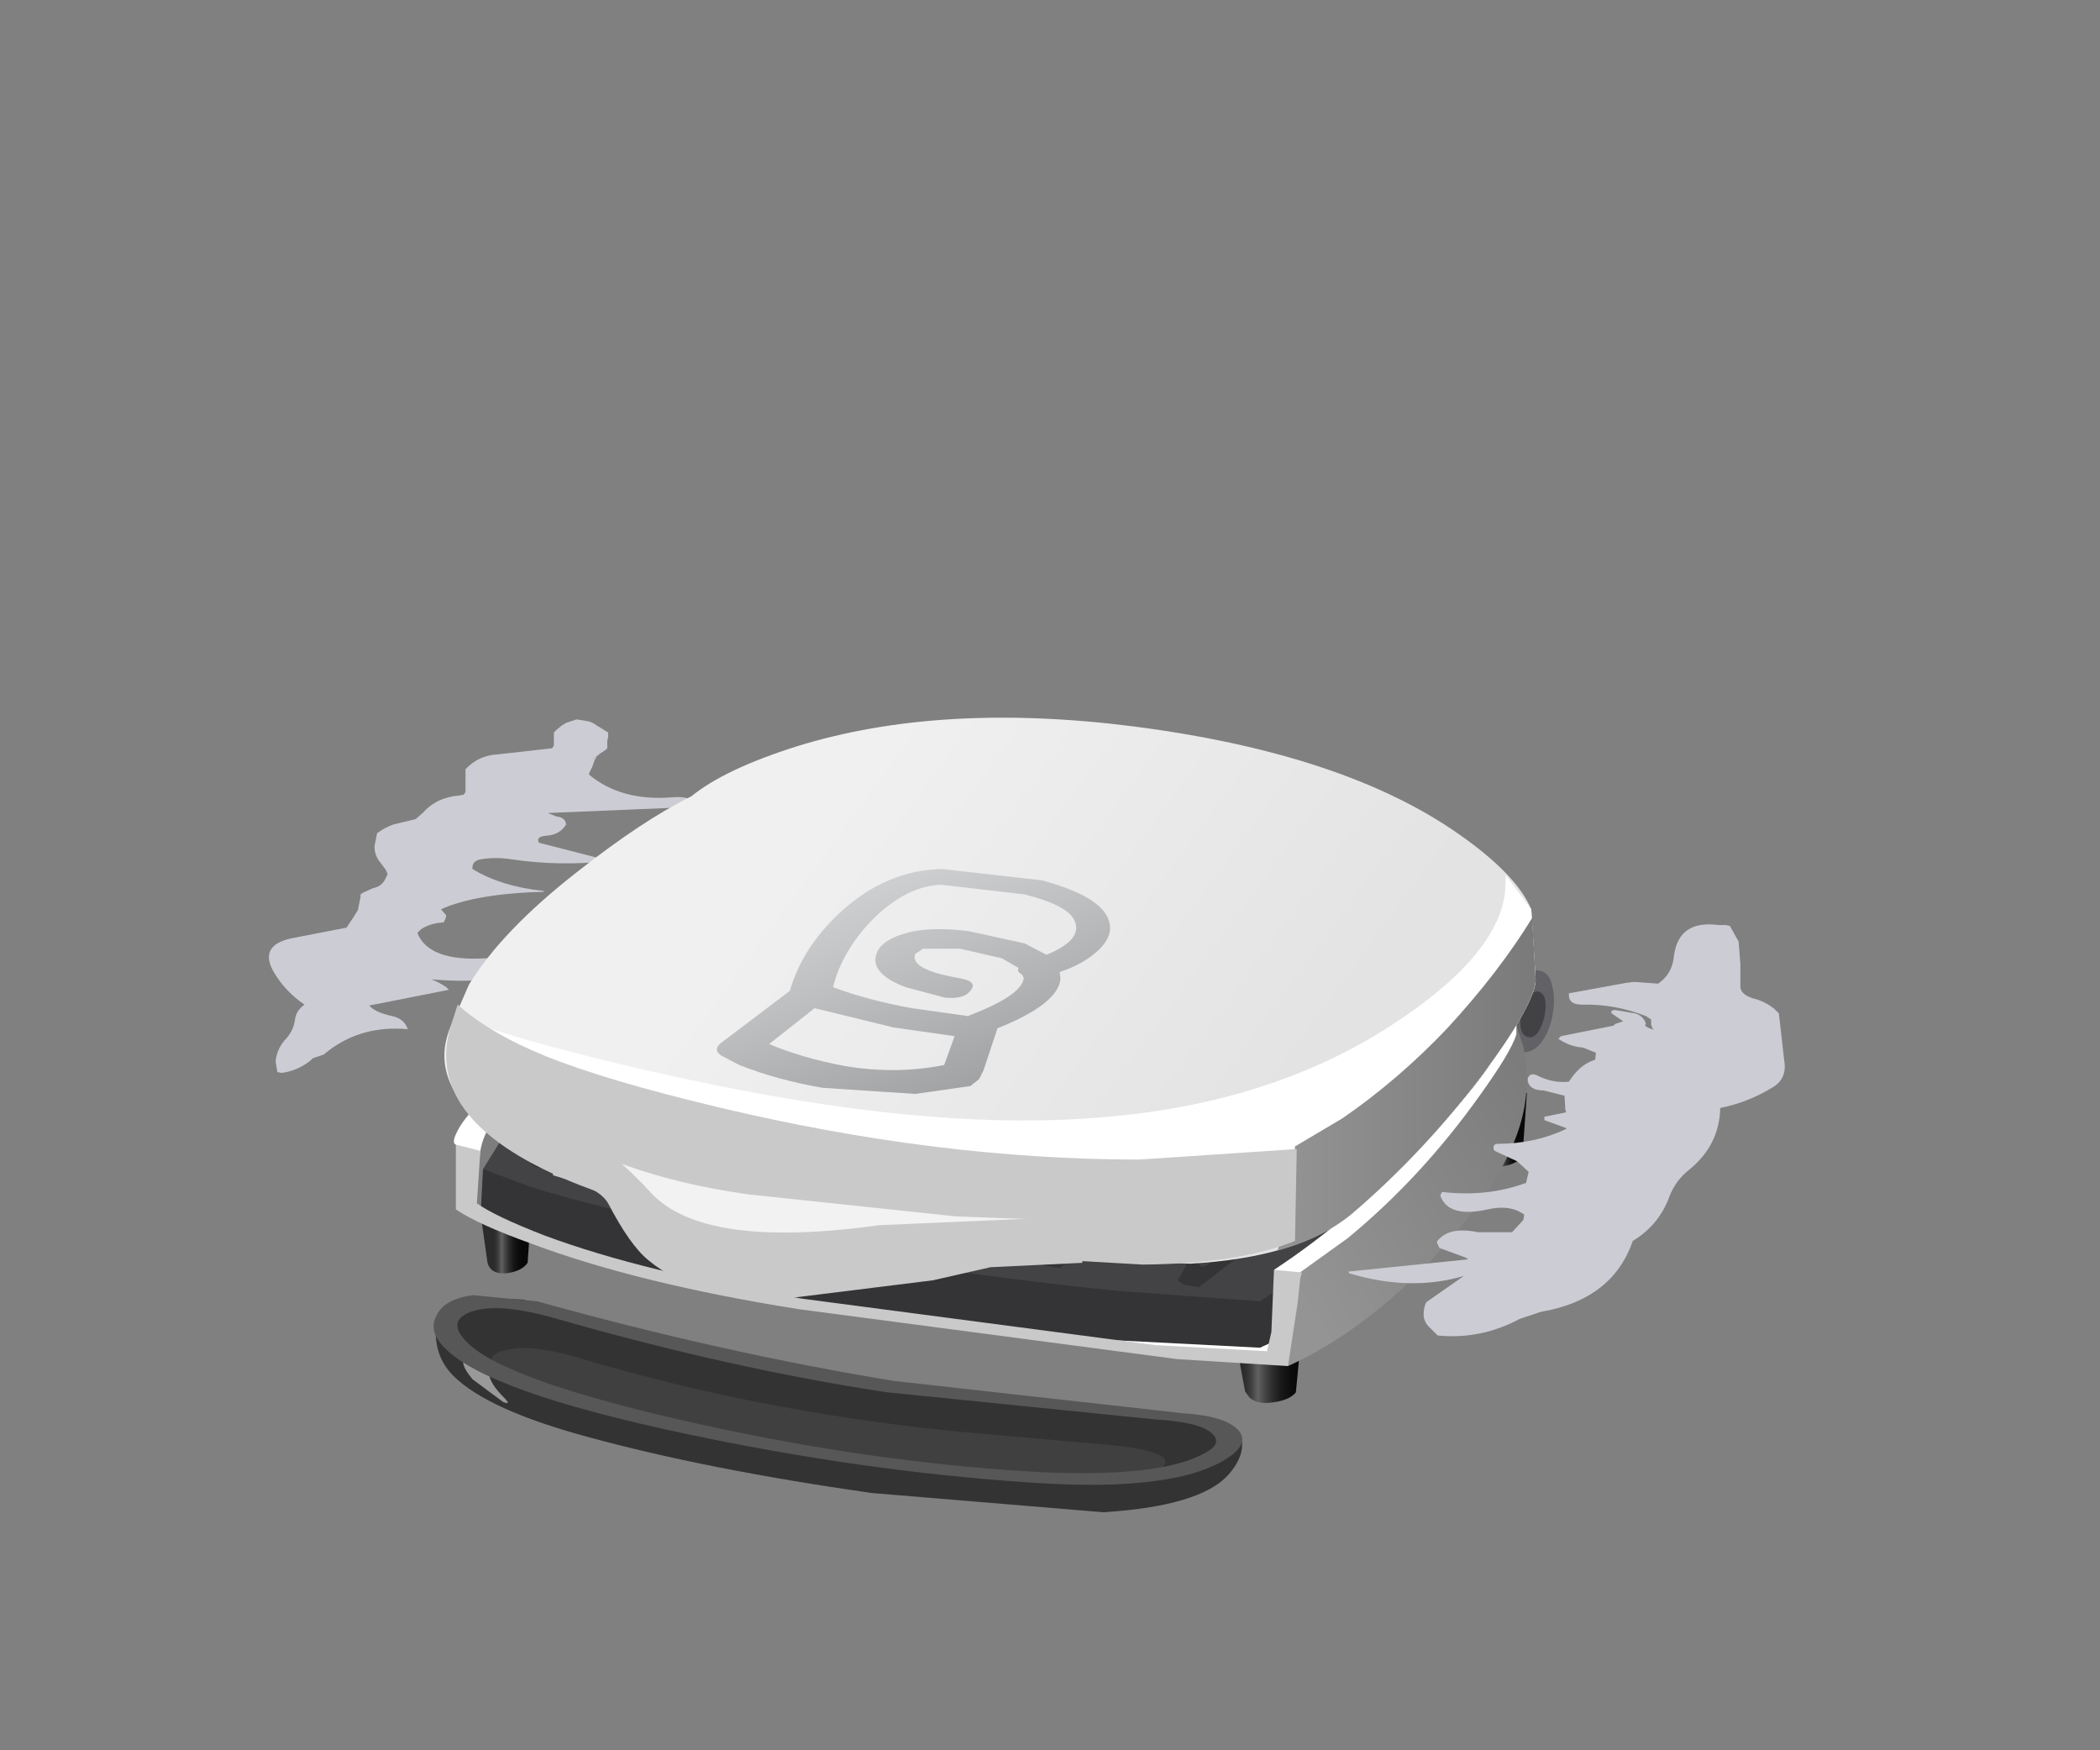 <?xml version="1.0" encoding="UTF-8" standalone="no"?>
<svg xmlns:xlink="http://www.w3.org/1999/xlink" height="100.0px" width="120.0px" xmlns="http://www.w3.org/2000/svg">
  <rect width="100%" height="100%" fill="#808080" stroke="none"/>
  <g transform="matrix(1.0, 0.0, 0.0, 1.0, 0.0, 0.0)">
    <use height="20.2" transform="matrix(1.0, 0.0, 0.0, 1.0, 15.35, 41.1)" width="24.35" xlink:href="#shape0"/>
    <use height="45.45" transform="matrix(1.0, 0.0, 0.0, 1.0, 24.8, 41.0)" width="64.0" xlink:href="#shape1"/>
    <use height="23.55" transform="matrix(1.0, 0.0, 0.0, 1.0, 77.05, 52.8)" width="24.95" xlink:href="#shape2"/>
  </g>
  <defs>
    <g id="shape0" transform="matrix(1.0, 0.0, 0.0, 1.0, -15.35, -41.1)">
      <path d="M21.4 48.35 L21.55 47.6 21.85 47.4 Q22.2 47.2 22.5 47.1 L23.75 46.8 24.15 46.45 Q24.95 45.55 26.25 45.45 L26.5 45.4 26.6 45.25 26.6 45.1 26.6 44.85 26.6 44.55 26.6 43.95 Q27.35 43.15 28.45 43.1 L31.55 42.75 31.65 42.6 31.65 42.45 31.65 42.3 31.65 42.15 31.65 42.0 31.65 41.85 31.8 41.7 32.1 41.45 32.35 41.3 32.95 41.1 33.55 41.2 Q33.85 41.25 34.1 41.45 L34.75 41.85 34.75 42.0 34.75 42.15 34.7 42.3 34.7 42.45 34.7 42.6 34.7 42.75 34.6 42.85 34.3 43.05 33.85 43.4 33.95 43.3 34.05 43.25 34.1 43.2 33.95 43.5 33.85 43.8 33.7 44.1 33.65 44.25 Q35.5 45.8 38.45 45.55 39.65 45.45 39.7 46.1 L31.3 46.45 31.8 46.65 Q32.3 46.7 32.35 47.1 32.0 47.7 31.2 47.75 30.6 47.8 30.8 48.15 L34.7 49.15 34.7 49.2 Q32.0 49.5 29.25 49.1 28.3 48.95 27.45 49.1 26.95 49.2 27.0 49.65 28.65 50.65 31.05 50.9 L31.1 50.95 Q27.2 51.05 25.2 51.95 L25.5 52.3 25.45 52.5 25.35 52.7 Q24.55 52.75 24.05 53.1 L23.85 53.3 Q24.5 54.95 27.75 54.75 29.7 54.65 31.3 55.2 28.2 56.3 24.65 55.95 25.05 56.1 25.5 56.4 L25.65 56.55 21.1 57.45 Q21.45 57.85 22.4 58.05 23.1 58.2 23.3 58.8 20.5 58.55 18.5 60.25 L17.9 60.45 Q17.15 61.15 16.1 61.3 L15.85 61.25 15.75 60.65 Q15.8 60.0 16.25 59.45 16.75 58.95 16.85 58.3 16.9 57.75 17.4 57.4 16.3 56.65 15.65 55.55 14.75 54.0 16.7 53.6 L19.8 53.0 19.9 52.85 20.2 52.4 20.45 52.0 20.6 51.25 20.6 51.1 20.75 51.0 21.3 50.75 Q21.8 50.65 22.0 50.25 L22.15 49.95 22.05 49.7 21.75 49.3 Q21.4 48.9 21.4 48.35" fill="#ccccd4" fill-rule="evenodd" stroke="none"/>
    </g>
    <g id="shape1" transform="matrix(1.0, 0.0, 0.0, 1.0, 32.0, 22.7)">
      <path d="M31.9 -5.6 Q31.7 -4.65 31.2 -4.05 30.7 -3.5 30.15 -3.6 29.6 -3.7 29.4 -4.45 29.15 -5.2 29.35 -6.2 29.5 -7.15 30.05 -7.75 30.6 -8.35 31.15 -8.25 31.75 -8.15 31.9 -7.35 32.1 -6.65 31.9 -5.6" fill="#626266" fill-rule="evenodd" stroke="none"/>
      <path d="M31.45 -5.6 Q31.1 -4.3 30.5 -4.45 29.9 -4.65 30.15 -5.9 L30.55 -6.75 Q30.85 -7.1 31.1 -7.05 31.7 -6.9 31.45 -5.6" fill="#424245" fill-rule="evenodd" stroke="none"/>
      <path d="M-29.4 5.2 L-26.4 4.8 -26.65 8.45 Q-27.0 8.95 -27.9 9.05 -28.8 9.1 -28.95 8.4 L-29.4 5.2" fill="url(#gradient0)" fill-rule="evenodd" stroke="none"/>
      <path d="M27.45 -0.9 L30.45 -1.25 30.2 2.35 Q29.85 2.85 28.95 2.95 28.4 3.0 28.1 2.65 L27.9 2.3 27.45 -0.9" fill="url(#gradient1)" fill-rule="evenodd" stroke="none"/>
      <path d="M13.75 12.6 L17.6 12.2 17.25 15.85 Q16.85 16.35 15.7 16.45 15.0 16.5 14.6 16.15 L14.35 15.8 13.75 12.6" fill="url(#gradient2)" fill-rule="evenodd" stroke="none"/>
      <path d="M22.4 7.45 L19.8 10.6 Q16.85 13.8 15.15 13.9 13.0 14.0 -6.8 10.55 -26.8 7.05 -28.1 6.2 L-29.95 4.9 -30.45 4.5 -30.05 2.65 -30.75 1.7 Q-31.0 1.6 -30.7 1.0 -30.15 -0.2 -27.4 -2.6 -22.75 -6.75 -17.7 -9.4 -15.2 -10.7 -13.6 -11.2 L-8.15 -11.2 6.4 -9.85 Q18.6 -8.0 29.85 -5.1 L30.05 -2.45 Q30.25 -1.2 28.9 0.6 25.85 4.25 22.4 7.45" fill="#ffffff" fill-rule="evenodd" stroke="none"/>
      <path d="M29.25 0.3 L-23.0 8.0 -26.9 6.65 -30.15 5.25 -30.35 3.35 -30.0 3.7 Q-29.6 3.7 -29.35 2.05 -29.05 0.05 -25.65 -3.05 -22.6 -5.95 -19.15 -7.9 -14.95 -10.3 -12.85 -10.85 L-7.15 -10.8 Q0.75 -10.35 11.95 -8.45 25.05 -6.2 29.55 -4.65 L29.25 0.3" fill="#7d7d7d" fill-rule="evenodd" stroke="none"/>
      <path d="M29.0 -3.7 L28.9 0.6 27.6 2.85 Q25.75 5.65 23.0 8.1 19.75 10.95 17.15 12.4 L15.2 13.3 6.45 12.85 -12.05 10.6 Q-20.15 9.1 -25.55 7.4 L-29.35 5.95 -29.2 3.1 Q-14.6 -0.95 -3.85 -3.1 L29.0 -3.7" fill="#343436" fill-rule="evenodd" stroke="none"/>
      <path d="M15.2 10.65 L7.05 10.05 Q-3.4 9.0 -14.6 6.9 -22.3 5.45 -26.5 4.1 L-29.2 3.1 -27.65 0.6 Q-25.45 -2.35 -22.25 -4.9 -19.05 -7.45 -16.2 -8.65 L-14.0 -9.35 -10.3 -9.5 4.2 -8.3 Q15.25 -6.9 23.15 -4.95 27.1 -4.0 28.85 -3.3 L28.0 -1.4 Q26.2 1.3 21.75 5.45 18.55 8.45 15.2 10.65" fill="#434345" fill-rule="evenodd" stroke="none"/>
      <path d="M-9.35 -9.55 L-18.45 -2.1 -22.7 1.4 Q-24.75 3.05 -25.2 3.1 L-26.1 3.0 -26.45 2.8 -26.35 1.55 -23.7 -1.15 -15.35 -7.6 Q-11.5 -10.25 -10.7 -10.4 -9.7 -10.5 -9.35 -9.55" fill="#434345" fill-rule="evenodd" stroke="none"/>
      <path d="M-9.85 -10.25 Q-9.3 -10.05 -9.3 -9.45 L-18.45 -2.1 -22.7 1.4 Q-24.75 3.05 -25.2 3.1 L-26.1 3.0 -26.45 2.8 Q-26.15 2.0 -25.85 1.85 -25.55 1.7 -25.05 2.05 -24.75 2.25 -20.9 -0.9 L-11.05 -8.55 Q-9.95 -9.3 -9.85 -10.25" fill="#343436" fill-rule="evenodd" stroke="none"/>
      <path d="M-4.2 -10.25 Q-3.15 -10.35 -2.8 -9.35 -7.65 -4.95 -12.45 -0.9 L-17.0 3.05 -19.6 4.95 -20.55 4.8 -20.9 4.55 -20.8 3.15 -18.0 0.15 -9.15 -7.1 Q-5.05 -10.1 -4.2 -10.25" fill="#434345" fill-rule="evenodd" stroke="none"/>
      <path d="M-3.3 -10.1 Q-2.75 -9.8 -2.8 -9.2 L-12.45 -0.9 -17.0 3.05 -19.6 4.95 -20.55 4.8 -20.9 4.55 Q-20.6 3.65 -20.25 3.5 -19.95 3.3 -19.45 3.7 -19.1 3.95 -15.0 0.4 L-4.6 -8.15 Q-3.4 -9.05 -3.3 -10.1" fill="#343436" fill-rule="evenodd" stroke="none"/>
      <path d="M-1.85 -6.0 Q2.25 -9.15 3.1 -9.25 4.1 -9.4 4.55 -8.3 L-5.2 0.5 -9.75 4.65 Q-11.85 6.55 -12.35 6.65 L-13.3 6.45 -13.65 6.2 -13.5 4.75 Q-13.05 3.8 -10.65 1.55 L-1.85 -6.0" fill="#434345" fill-rule="evenodd" stroke="none"/>
      <path d="M4.65 -8.2 L-5.2 0.5 -9.75 4.65 Q-11.85 6.55 -12.35 6.65 L-13.3 6.45 -13.65 6.2 -13.0 5.1 Q-12.65 4.9 -12.2 5.35 -11.85 5.6 -7.75 1.85 L2.65 -7.05 Q3.85 -8.0 3.95 -9.1 4.5 -8.8 4.65 -8.2" fill="#343436" fill-rule="evenodd" stroke="none"/>
      <path d="M12.2 -7.2 L2.45 1.5 -2.1 5.6 -4.7 7.6 -5.65 7.45 -6.0 7.2 -5.85 5.7 Q-5.45 4.85 -3.05 2.55 1.4 -1.65 5.8 -5.05 9.85 -8.2 10.7 -8.3 11.75 -8.4 12.2 -7.2" fill="#434345" fill-rule="evenodd" stroke="none"/>
      <path d="M10.25 -6.1 Q11.55 -7.1 11.55 -8.1 12.15 -7.85 12.3 -7.2 L2.45 1.5 -2.1 5.6 -4.7 7.6 -5.65 7.45 -6.0 7.2 -5.35 6.1 Q-5.05 5.9 -4.55 6.3 -4.25 6.6 -0.15 2.85 L10.25 -6.1" fill="#343436" fill-rule="evenodd" stroke="none"/>
      <path d="M10.7 2.8 L6.3 6.8 3.75 8.75 2.85 8.6 2.55 8.35 2.65 6.9 Q3.1 6.05 5.4 3.85 9.6 -0.2 13.95 -3.55 17.9 -6.6 18.7 -6.7 19.7 -6.8 20.15 -5.65 L10.7 2.8" fill="#434345" fill-rule="evenodd" stroke="none"/>
      <path d="M20.15 -5.65 L10.7 2.8 6.3 6.8 3.75 8.75 2.85 8.6 2.55 8.35 3.15 7.25 Q3.45 7.1 3.95 7.5 4.25 7.75 8.2 4.1 L18.25 -4.55 Q19.5 -5.6 19.5 -6.55 20.05 -6.3 20.15 -5.65" fill="#343436" fill-rule="evenodd" stroke="none"/>
      <path d="M25.9 -4.95 Q26.85 -5.1 27.15 -4.05 L18.25 4.15 14.1 8.0 11.7 9.85 10.85 9.7 10.5 9.45 10.65 8.05 Q11.05 7.2 13.25 5.15 17.3 1.25 21.4 -1.9 25.15 -4.85 25.9 -4.95" fill="#434345" fill-rule="evenodd" stroke="none"/>
      <path d="M26.65 -4.8 Q27.2 -4.55 27.2 -3.95 L18.25 4.15 14.1 8.0 11.7 9.85 10.85 9.7 10.5 9.45 11.1 8.4 Q11.4 8.25 11.85 8.65 12.15 8.9 15.95 5.45 21.65 0.2 25.5 -2.9 26.65 -3.85 26.65 -4.8" fill="#343436" fill-rule="evenodd" stroke="none"/>
      <path d="M29.5 -5.1 L29.85 -5.1 30.1 -3.95 Q30.2 -3.05 29.45 -1.0 L23.1 7.9 17.7 9.6 16.0 8.85 Q20.55 5.85 24.75 1.4 28.8 -2.85 29.5 -5.1" fill="#ffffff" fill-rule="evenodd" stroke="none"/>
      <path d="M29.85 -5.1 L30.25 -3.9 Q30.6 -2.4 30.35 -0.7 29.75 3.4 24.6 8.7 20.85 12.5 16.8 14.35 L16.45 12.8 Q16.35 11.6 16.5 10.45 L16.65 9.6 20.2 7.05 Q24.4 3.6 27.75 -1.1 29.55 -3.6 29.85 -4.6 L29.85 -5.1" fill="url(#gradient3)" fill-rule="evenodd" stroke="none"/>
      <path d="M9.2 13.15 L15.6 13.5 15.85 12.4 16.0 8.85 17.6 9.0 17.5 9.35 17.35 10.75 16.8 14.35 10.45 13.95 -11.15 11.1 Q-20.3 9.65 -26.45 7.35 -29.5 6.25 -30.75 5.4 L-30.75 1.7 -29.35 2.05 -29.55 5.05 Q-28.5 5.8 -25.65 6.9 -20.0 9.0 -10.95 10.5 L9.2 13.15" fill="#c9c9c9" fill-rule="evenodd" stroke="none"/>
      <path d="M12.85 17.7 L14.05 18.15 Q14.5 19.3 13.4 20.55 11.8 22.35 6.25 22.7 L-7.0 21.6 Q-16.45 20.25 -23.2 18.4 -28.95 16.85 -30.9 14.9 -31.95 13.85 -31.9 12.25 -31.85 11.55 -31.6 11.3 L-30.55 10.9 -28.45 10.5 -25.55 11.0 -13.0 14.15 Q-9.15 15.15 0.6 16.2 L11.25 17.3 Q13.55 17.55 12.85 17.7" fill="#333333" fill-rule="evenodd" stroke="none"/>
      <path d="M12.35 17.45 L13.5 17.9 13.45 18.75 Q13.4 19.5 12.1 19.85 L5.95 20.8 Q1.6 21.35 -8.7 19.6 -16.05 18.35 -23.8 16.5 -28.35 15.4 -30.1 13.9 L-31.0 12.65 -31.35 12.55 Q-31.65 12.35 -31.25 11.55 -30.55 10.35 -26.9 10.55 L-23.5 11.55 -18.15 13.1 -4.8 15.7 5.2 16.8 12.35 17.45" fill="#333333" fill-rule="evenodd" stroke="none"/>
      <path d="M-28.05 14.75 Q-29.4 13.8 -27.95 13.45 -26.45 13.05 -23.65 13.9 -13.65 16.9 -2.5 18.05 L7.05 18.9 Q10.9 19.35 9.35 20.35 7.9 21.25 6.0 21.1 L-0.05 20.4 -8.05 19.65 -16.55 18.25 Q-23.25 16.85 -28.05 14.75" fill="#404040" fill-rule="evenodd" stroke="none"/>
      <path d="M-30.2 13.85 L-29.3 13.95 Q-28.85 14.3 -28.85 14.75 -28.85 15.3 -28.0 16.15 -27.55 16.6 -28.05 16.4 L-29.8 15.1 Q-30.6 14.15 -30.2 13.85" fill="#999999" fill-rule="evenodd" stroke="none"/>
      <path d="M10.85 17.05 Q13.2 17.2 13.95 18.0 14.6 18.7 13.5 19.5 10.55 21.6 2.0 21.0 -7.6 20.35 -17.7 18.2 -29.0 15.8 -31.4 13.3 -32.35 12.35 -31.85 11.45 -31.4 10.5 -29.75 10.3 L-26.1 10.65 Q-15.5 13.6 -5.7 15.2 L10.85 17.05 M12.0 19.35 Q13.15 18.75 12.4 18.15 11.7 17.55 9.25 17.4 L-6.1 15.85 Q-15.05 14.5 -25.15 11.6 -28.35 10.7 -29.9 11.25 -31.35 11.8 -30.05 13.05 -27.85 15.15 -17.8 17.45 -8.15 19.65 0.9 20.3 9.1 20.9 12.0 19.35" fill="#575757" fill-rule="evenodd" stroke="none"/>
      <path d="M11.2 8.5 L-4.7 7.8 Q-15.9 6.85 -23.85 3.55 -33.05 -0.3 -31.05 -5.05 L-30.0 -7.45 Q-28.1 -10.55 -23.8 -13.9 -20.05 -16.85 -17.3 -18.2 -15.4 -19.75 -11.3 -21.05 -3.1 -23.6 7.95 -22.2 20.0 -20.65 26.55 -16.05 29.85 -13.75 30.7 -11.75 L30.95 -7.75 Q30.95 -6.4 27.95 -2.35 24.6 2.1 20.45 5.65 17.45 8.15 11.2 8.5" fill="url(#gradient4)" fill-rule="evenodd" stroke="none"/>
      <path d="M29.25 -13.7 L30.7 -11.75 30.95 -7.75 Q30.95 -6.5 28.3 -2.85 25.35 1.2 21.55 4.65 L14.8 5.45 8.3 5.95 -5.45 5.2 -21.3 1.55 -26.2 -0.35 Q-31.15 -2.35 -31.3 -2.8 -31.45 -3.25 -30.35 -4.2 L-29.2 -5.05 Q-24.35 -3.5 -17.6 -2.05 -4.15 0.85 5.3 0.2 15.55 -0.45 22.75 -5.15 28.75 -9.05 29.2 -12.7 L29.25 -13.7" fill="#ffffff" fill-rule="evenodd" stroke="none"/>
      <path d="M30.75 -11.25 L30.95 -7.75 Q30.95 -6.4 27.95 -2.35 24.6 2.1 20.45 5.65 18.75 7.05 16.2 7.75 16.9 5.7 17.1 3.55 L17.2 1.8 19.9 0.2 Q23.1 -2.0 25.9 -4.95 28.85 -8.15 30.75 -11.25" fill="url(#gradient5)" fill-rule="evenodd" stroke="none"/>
      <path d="M17.3 1.95 L17.2 7.2 Q14.0 8.5 8.5 8.55 L-4.7 7.8 Q-16.55 6.8 -23.7 4.0 -32.7 0.45 -31.05 -5.05 L-30.65 -6.3 Q-28.8 -4.65 -25.6 -3.35 -22.1 -1.95 -15.8 -0.45 -3.25 2.55 8.3 2.55 L17.3 1.95" fill="#c9c9c9" fill-rule="evenodd" stroke="none"/>
      <path d="M-22.8 2.8 L-25.05 1.05 Q-23.65 1.75 -22.3 2.4 -18.65 3.9 -13.95 4.55 L-2.15 5.8 1.95 5.95 Q-4.45 8.2 -9.2 8.55 -12.15 8.8 -16.25 7.7 L-19.7 6.55 Q-21.55 3.7 -22.8 2.8" fill="#f2f2f2" fill-rule="evenodd" stroke="none"/>
      <path d="M-25.05 0.55 L-23.6 1.15 Q-21.7 2.15 -19.6 4.45 -16.6 7.7 -6.55 6.3 L4.95 5.8 5.05 8.45 -0.2 8.7 -3.5 9.45 -11.55 10.45 Q-16.95 10.65 -19.75 8.3 -20.8 7.45 -22.05 5.05 -22.45 4.35 -23.85 3.85 L-25.2 3.45 -25.05 0.55" fill="#c9c9c9" fill-rule="evenodd" stroke="none"/>
      <path d="M-2.85 -2.85 L-2.25 -4.5 -5.75 -5.0 -10.25 -6.1 -12.85 -4.05 Q-10.95 -3.25 -8.55 -2.8 -5.65 -2.3 -2.85 -2.85 M1.65 -7.95 L1.55 -8.05 Q1.3 -8.2 1.4 -8.4 L0.45 -8.95 -1.95 -9.5 -4.05 -9.5 -4.5 -9.2 Q-4.85 -8.3 -1.9 -7.8 -0.9 -7.6 -1.35 -7.1 -1.7 -6.6 -2.8 -6.7 L-5.05 -7.3 Q-7.15 -8.1 -6.7 -9.25 -6.4 -10.05 -4.8 -10.45 -3.45 -10.75 -1.45 -10.5 L1.75 -9.8 3.0 -9.15 Q5.2 -10.05 4.55 -11.2 4.1 -12.0 1.75 -12.6 L-3.0 -13.15 Q-4.95 -13.1 -6.85 -11.25 -8.65 -9.45 -9.2 -7.3 -7.2 -6.55 -4.7 -6.1 L-1.5 -5.65 Q1.55 -6.8 1.7 -7.8 L1.65 -7.95 M6.4 -11.45 Q7.05 -10.4 5.9 -9.35 5.05 -8.6 3.85 -8.2 L3.75 -8.15 3.8 -7.8 Q3.7 -6.35 0.2 -4.95 L-0.6 -2.55 -0.85 -2.05 -1.35 -1.65 -4.5 -1.2 -9.8 -1.55 Q-12.4 -2.0 -14.55 -2.85 L-15.6 -3.4 Q-16.1 -3.75 -15.55 -4.15 L-11.65 -7.1 -11.65 -7.15 Q-10.9 -9.65 -8.7 -11.65 -6.1 -14.0 -2.95 -14.05 L2.75 -13.4 Q5.7 -12.6 6.4 -11.45" fill="url(#gradient6)" fill-rule="evenodd" stroke="none"/>
    </g>
    <linearGradient gradientTransform="matrix(0.001, 0.0, 0.0, -0.001, -27.75, 6.95)" gradientUnits="userSpaceOnUse" id="gradient0" spreadMethod="pad" x1="-819.2" x2="819.2">
      <stop offset="0.0" stop-color="#2b2b2b"/>
      <stop offset="0.067" stop-color="#313131"/>
      <stop offset="0.153" stop-color="#414141"/>
      <stop offset="0.251" stop-color="#5c5c5c"/>
      <stop offset="0.267" stop-color="#616161"/>
      <stop offset="0.384" stop-color="#464646"/>
      <stop offset="0.533" stop-color="#2b2b2b"/>
      <stop offset="0.686" stop-color="#171717"/>
      <stop offset="0.843" stop-color="#0c0c0c"/>
      <stop offset="1.0" stop-color="#080808"/>
    </linearGradient>
    <linearGradient gradientTransform="matrix(0.001, 0.0, 0.0, -0.001, 29.1, 0.85)" gradientUnits="userSpaceOnUse" id="gradient1" spreadMethod="pad" x1="-819.2" x2="819.2">
      <stop offset="0.0" stop-color="#2b2b2b"/>
      <stop offset="0.043" stop-color="#313131"/>
      <stop offset="0.098" stop-color="#414141"/>
      <stop offset="0.161" stop-color="#5c5c5c"/>
      <stop offset="0.231" stop-color="#818181"/>
      <stop offset="0.267" stop-color="#999999"/>
      <stop offset="0.278" stop-color="#949494"/>
      <stop offset="0.396" stop-color="#6a6a6a"/>
      <stop offset="0.514" stop-color="#464646"/>
      <stop offset="0.631" stop-color="#2b2b2b"/>
      <stop offset="0.753" stop-color="#171717"/>
      <stop offset="0.875" stop-color="#0c0c0c"/>
      <stop offset="1.0" stop-color="#080808"/>
    </linearGradient>
    <linearGradient gradientTransform="matrix(0.002, 0.0, 0.0, -0.002, 15.85, 14.35)" gradientUnits="userSpaceOnUse" id="gradient2" spreadMethod="pad" x1="-819.2" x2="819.2">
      <stop offset="0.0" stop-color="#2b2b2b"/>
      <stop offset="0.067" stop-color="#313131"/>
      <stop offset="0.153" stop-color="#414141"/>
      <stop offset="0.251" stop-color="#5c5c5c"/>
      <stop offset="0.267" stop-color="#616161"/>
      <stop offset="0.384" stop-color="#464646"/>
      <stop offset="0.533" stop-color="#2b2b2b"/>
      <stop offset="0.686" stop-color="#171717"/>
      <stop offset="0.843" stop-color="#0c0c0c"/>
      <stop offset="1.0" stop-color="#080808"/>
    </linearGradient>
    <linearGradient gradientTransform="matrix(0.01, -0.006, -0.006, -0.01, 24.65, 3.85)" gradientUnits="userSpaceOnUse" id="gradient3" spreadMethod="pad" x1="-819.2" x2="819.2">
      <stop offset="0.0" stop-color="#949494"/>
      <stop offset="0.929" stop-color="#7c7c7c"/>
      <stop offset="1.0" stop-color="#7a7a7a"/>
    </linearGradient>
    <linearGradient gradientTransform="matrix(0.015, 0.011, 0.011, -0.015, 1.15, -5.85)" gradientUnits="userSpaceOnUse" id="gradient4" spreadMethod="pad" x1="-819.2" x2="819.2">
      <stop offset="0.0" stop-color="#f0f0f0"/>
      <stop offset="1.0" stop-color="#e3e3e3"/>
    </linearGradient>
    <linearGradient gradientTransform="matrix(0.009, 0.0, 0.0, -0.009, 23.55, -1.75)" gradientUnits="userSpaceOnUse" id="gradient5" spreadMethod="pad" x1="-819.2" x2="819.2">
      <stop offset="0.0" stop-color="#949494"/>
      <stop offset="0.929" stop-color="#7c7c7c"/>
      <stop offset="1.0" stop-color="#7a7a7a"/>
    </linearGradient>
    <linearGradient gradientTransform="matrix(0.005, 0.011, 0.011, -0.004, -3.55, -4.95)" gradientUnits="userSpaceOnUse" id="gradient6" spreadMethod="pad" x1="-819.2" x2="819.2">
      <stop offset="0.0" stop-color="#d1d2d3"/>
      <stop offset="0.298" stop-color="#bebfc1"/>
      <stop offset="0.922" stop-color="#909294"/>
      <stop offset="1.0" stop-color="#8b8c8e"/>
    </linearGradient>
    <g id="shape2" transform="matrix(1.0, 0.0, 0.0, 1.0, -77.05, -52.8)">
      <path d="M101.25 62.15 Q99.85 63.0 98.3 63.3 98.25 65.45 96.5 66.85 95.75 67.45 95.4 68.35 94.8 70.0 93.3 70.9 92.15 74.25 88.05 74.95 L86.85 75.35 Q84.6 76.55 82.15 76.3 L81.75 75.9 Q81.35 75.55 81.35 75.1 81.35 74.7 81.5 74.4 L83.65 72.9 Q80.6 73.8 77.1 72.75 L77.05 72.65 83.9 71.95 83.75 71.85 82.25 71.3 82.1 70.95 Q82.75 70.05 84.45 70.4 L86.4 70.4 86.45 70.35 87.05 69.7 87.1 69.4 Q86.3 68.8 85.0 69.1 82.75 69.6 82.3 68.3 L82.4 68.1 Q84.95 68.4 87.15 67.6 L87.2 67.6 87.35 66.95 86.7 66.35 85.4 65.75 85.35 65.65 Q85.3 65.35 85.6 65.35 87.7 65.35 89.5 64.5 L89.5 64.45 88.25 64.0 88.25 63.9 88.25 63.8 89.5 63.55 89.45 63.4 89.4 62.6 88.2 62.3 Q87.4 62.3 87.3 61.75 L87.3 61.6 Q87.45 61.25 87.85 61.45 88.75 61.9 89.65 61.8 L89.9 61.45 Q90.45 60.75 91.15 60.55 L91.2 60.15 90.45 59.85 Q89.7 59.8 89.05 59.35 L89.2 59.2 92.2 58.6 92.3 58.5 92.75 58.35 92.1 57.9 Q92.0 57.75 92.25 57.7 L93.45 57.9 Q93.8 58.0 94.0 58.35 L94.05 58.5 94.0 58.6 94.15 58.7 94.5 58.85 94.45 58.8 94.35 58.55 94.35 58.4 94.35 58.25 94.05 58.05 Q92.25 57.35 90.4 57.4 89.65 57.4 89.65 56.85 L89.65 56.75 92.95 56.15 93.4 56.1 94.75 56.2 Q95.55 55.65 95.65 54.65 95.9 52.55 98.2 52.85 L98.6 52.85 98.85 52.9 99.35 53.8 99.45 55.1 99.45 56.3 Q99.4 56.8 100.2 57.05 100.85 57.2 101.4 57.65 L101.65 57.9 101.95 60.55 Q102.15 61.65 101.25 62.15" fill="#ccccd4" fill-rule="evenodd" stroke="none"/>
    </g>
  </defs>
</svg>
